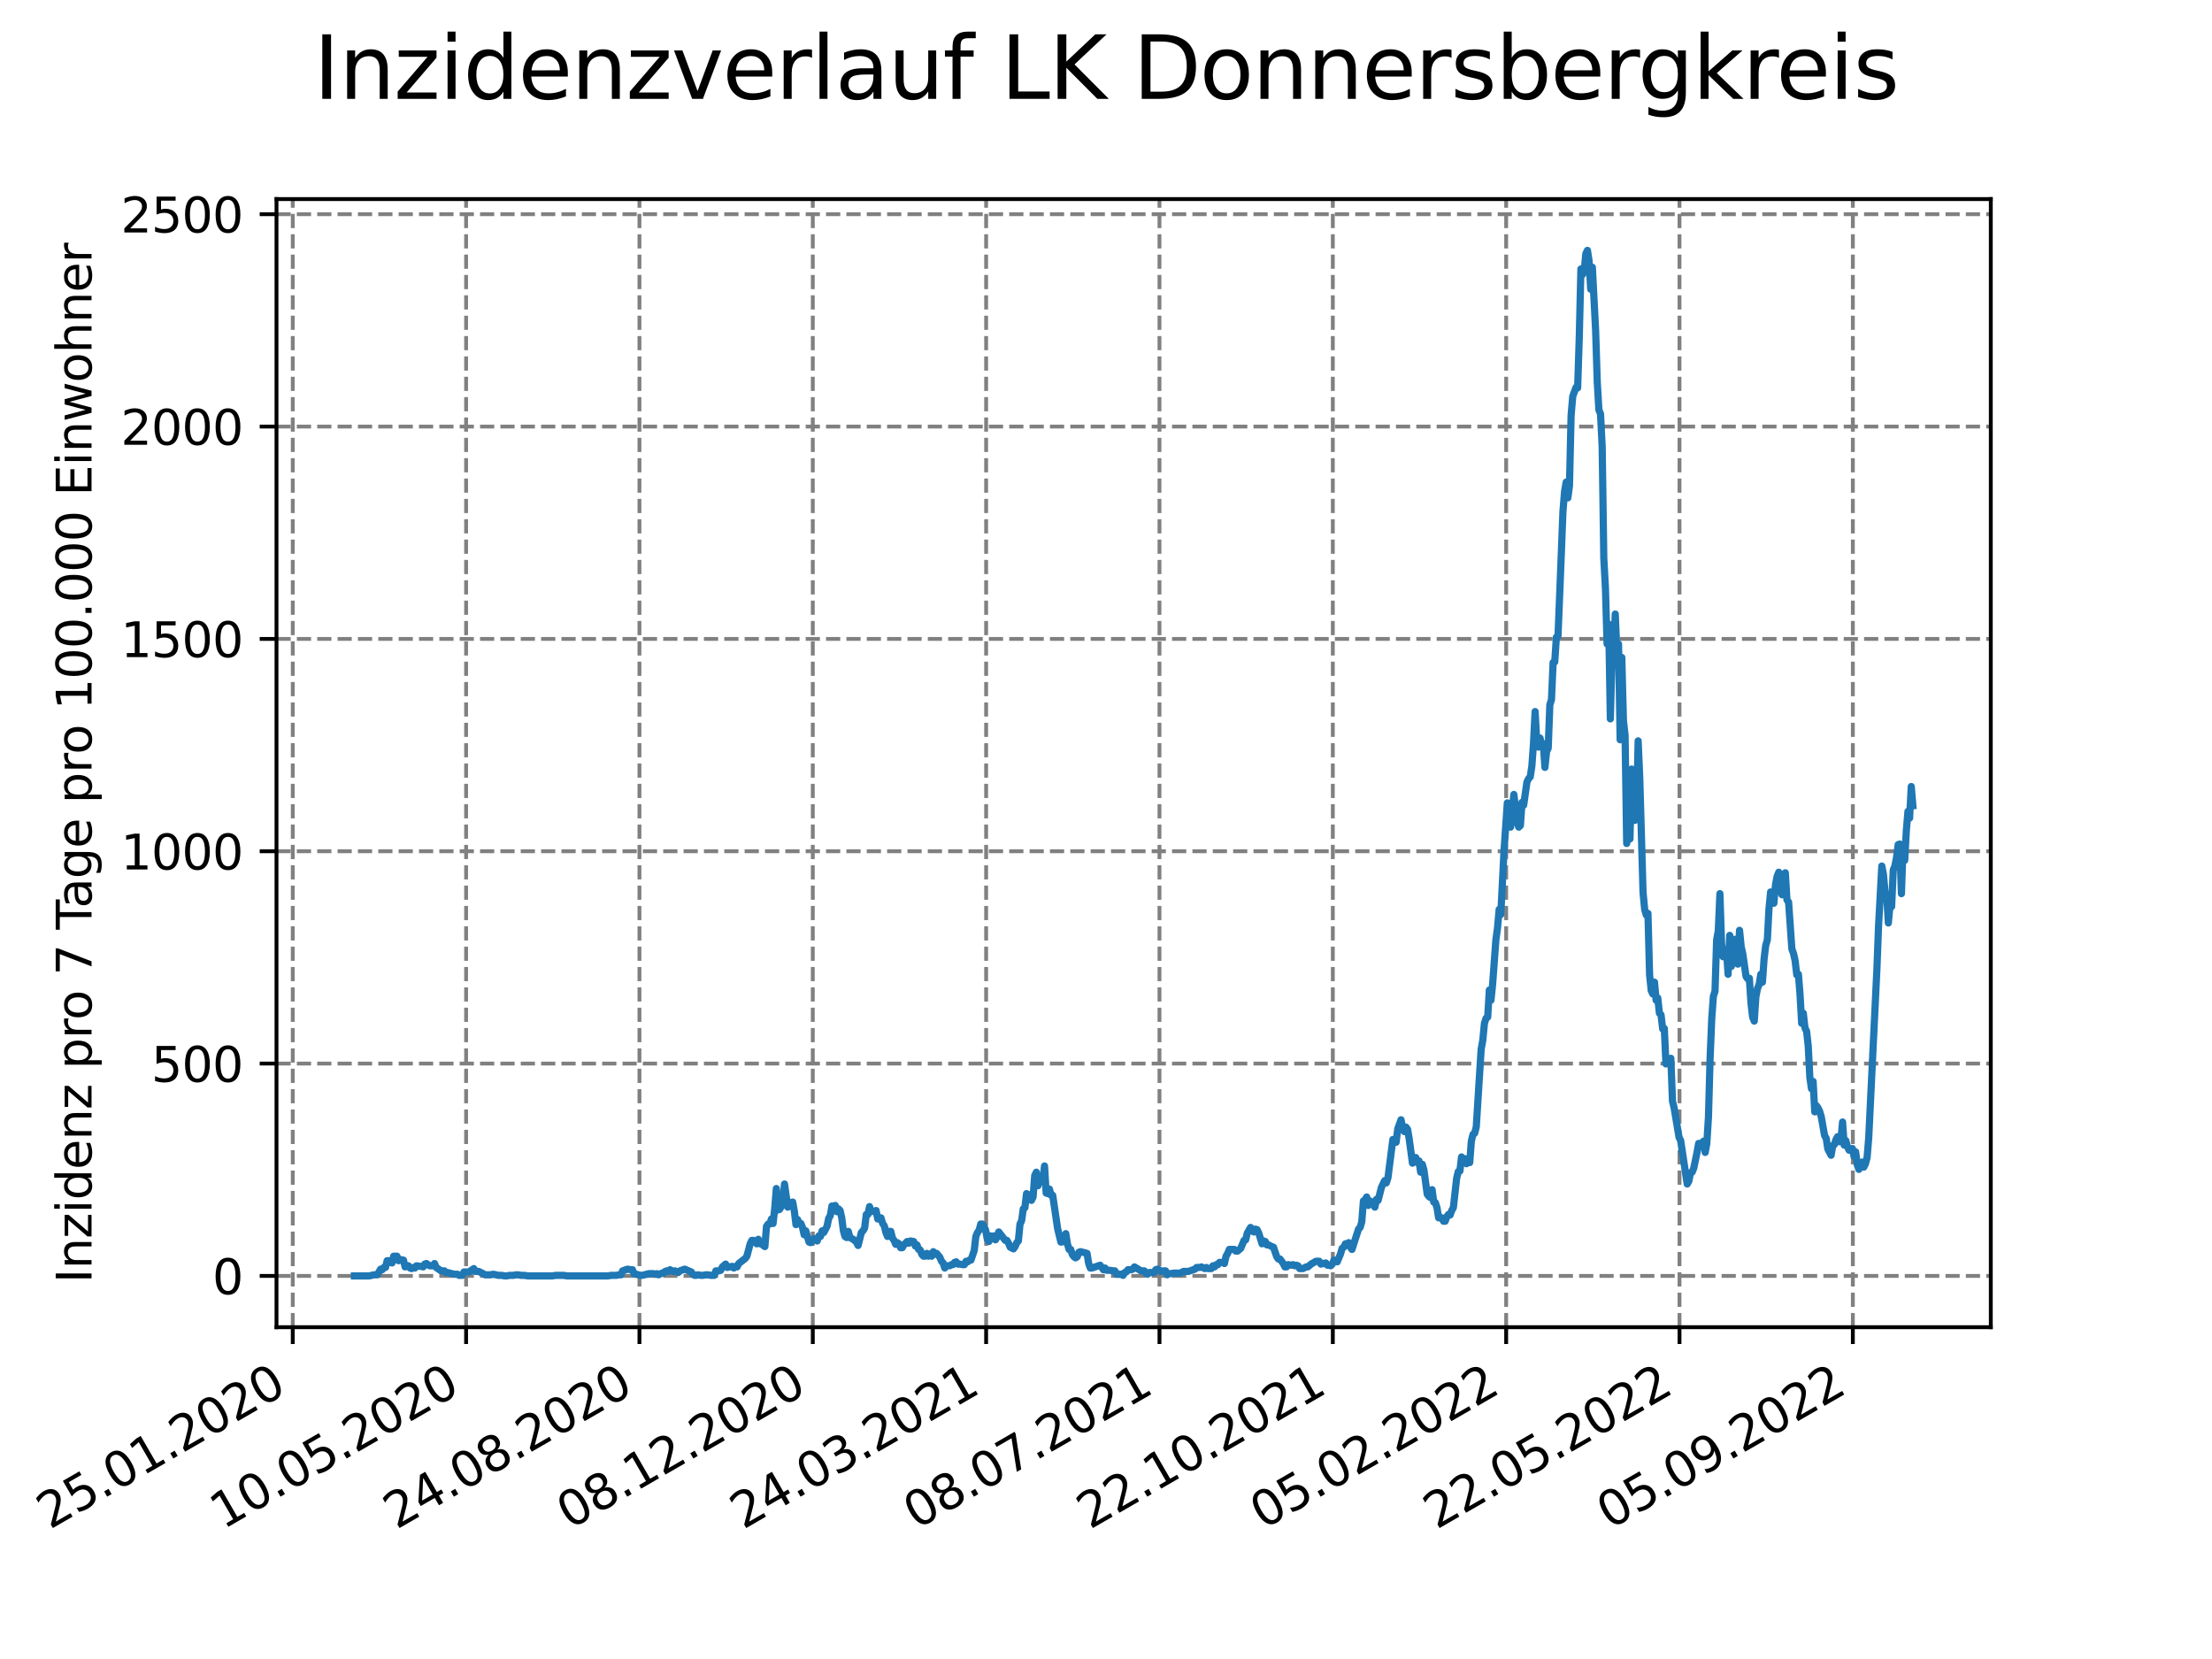 <?xml version="1.0" encoding="utf-8" standalone="no"?>
<!DOCTYPE svg PUBLIC "-//W3C//DTD SVG 1.1//EN"
  "http://www.w3.org/Graphics/SVG/1.1/DTD/svg11.dtd">
<svg xmlns:xlink="http://www.w3.org/1999/xlink" width="460.8pt" height="345.6pt" viewBox="0 0 460.8 345.6" xmlns="http://www.w3.org/2000/svg" version="1.1">
 <defs>
  <style type="text/css">*{stroke-linejoin: round; stroke-linecap: butt}</style>
 </defs>
 <g id="figure_1">
  <g id="patch_1">
   <path d="M 0 345.6 
L 460.8 345.6 
L 460.8 0 
L 0 0 
z
" style="fill: #ffffff"/>
  </g>
  <g id="axes_1">
   <g id="patch_2">
    <path d="M 57.6 276.48 
L 414.72 276.48 
L 414.72 41.472 
L 57.6 41.472 
z
" style="fill: #ffffff"/>
   </g>
   <g id="matplotlib.axis_1">
    <g id="xtick_1">
     <g id="line2d_1">
      <path d="M 60.987 276.48 
L 60.987 41.472 
" clip-path="url(#p1e41fe93c3)" style="fill: none; stroke-dasharray: 2.96,1.28; stroke-dashoffset: 0; stroke: #808080; stroke-width: 0.8"/>
     </g>
     <g id="line2d_2">
      <defs>
       <path id="md600d50b3b" d="M 0 0 
L 0 3.5 
" style="stroke: #000000; stroke-width: 0.8"/>
      </defs>
      <g>
       <use xlink:href="#md600d50b3b" x="60.987" y="276.48" style="stroke: #000000; stroke-width: 0.8"/>
      </g>
     </g>
     <g id="text_1">
      <!-- 25.01.2020 -->
      <g transform="translate(10.362 318.689) rotate(-30) scale(0.1 -0.1)">
       <defs>
        <path id="DejaVuSans-32" d="M 1228 531 
L 3431 531 
L 3431 0 
L 469 0 
L 469 531 
Q 828 903 1448 1529 
Q 2069 2156 2228 2338 
Q 2531 2678 2651 2914 
Q 2772 3150 2772 3378 
Q 2772 3750 2511 3984 
Q 2250 4219 1831 4219 
Q 1534 4219 1204 4116 
Q 875 4013 500 3803 
L 500 4441 
Q 881 4594 1212 4672 
Q 1544 4750 1819 4750 
Q 2544 4750 2975 4387 
Q 3406 4025 3406 3419 
Q 3406 3131 3298 2873 
Q 3191 2616 2906 2266 
Q 2828 2175 2409 1742 
Q 1991 1309 1228 531 
z
" transform="scale(0.016)"/>
        <path id="DejaVuSans-35" d="M 691 4666 
L 3169 4666 
L 3169 4134 
L 1269 4134 
L 1269 2991 
Q 1406 3038 1543 3061 
Q 1681 3084 1819 3084 
Q 2600 3084 3056 2656 
Q 3513 2228 3513 1497 
Q 3513 744 3044 326 
Q 2575 -91 1722 -91 
Q 1428 -91 1123 -41 
Q 819 9 494 109 
L 494 744 
Q 775 591 1075 516 
Q 1375 441 1709 441 
Q 2250 441 2565 725 
Q 2881 1009 2881 1497 
Q 2881 1984 2565 2268 
Q 2250 2553 1709 2553 
Q 1456 2553 1204 2497 
Q 953 2441 691 2322 
L 691 4666 
z
" transform="scale(0.016)"/>
        <path id="DejaVuSans-2e" d="M 684 794 
L 1344 794 
L 1344 0 
L 684 0 
L 684 794 
z
" transform="scale(0.016)"/>
        <path id="DejaVuSans-30" d="M 2034 4250 
Q 1547 4250 1301 3770 
Q 1056 3291 1056 2328 
Q 1056 1369 1301 889 
Q 1547 409 2034 409 
Q 2525 409 2770 889 
Q 3016 1369 3016 2328 
Q 3016 3291 2770 3770 
Q 2525 4250 2034 4250 
z
M 2034 4750 
Q 2819 4750 3233 4129 
Q 3647 3509 3647 2328 
Q 3647 1150 3233 529 
Q 2819 -91 2034 -91 
Q 1250 -91 836 529 
Q 422 1150 422 2328 
Q 422 3509 836 4129 
Q 1250 4750 2034 4750 
z
" transform="scale(0.016)"/>
        <path id="DejaVuSans-31" d="M 794 531 
L 1825 531 
L 1825 4091 
L 703 3866 
L 703 4441 
L 1819 4666 
L 2450 4666 
L 2450 531 
L 3481 531 
L 3481 0 
L 794 0 
L 794 531 
z
" transform="scale(0.016)"/>
       </defs>
       <use xlink:href="#DejaVuSans-32"/>
       <use xlink:href="#DejaVuSans-35" x="63.623"/>
       <use xlink:href="#DejaVuSans-2e" x="127.246"/>
       <use xlink:href="#DejaVuSans-30" x="159.033"/>
       <use xlink:href="#DejaVuSans-31" x="222.656"/>
       <use xlink:href="#DejaVuSans-2e" x="286.279"/>
       <use xlink:href="#DejaVuSans-32" x="318.066"/>
       <use xlink:href="#DejaVuSans-30" x="381.689"/>
       <use xlink:href="#DejaVuSans-32" x="445.312"/>
       <use xlink:href="#DejaVuSans-30" x="508.936"/>
      </g>
     </g>
    </g>
    <g id="xtick_2">
     <g id="line2d_3">
      <path d="M 97.097 276.48 
L 97.097 41.472 
" clip-path="url(#p1e41fe93c3)" style="fill: none; stroke-dasharray: 2.96,1.28; stroke-dashoffset: 0; stroke: #808080; stroke-width: 0.8"/>
     </g>
     <g id="line2d_4">
      <g>
       <use xlink:href="#md600d50b3b" x="97.097" y="276.48" style="stroke: #000000; stroke-width: 0.8"/>
      </g>
     </g>
     <g id="text_2">
      <!-- 10.05.2020 -->
      <g transform="translate(46.472 318.689) rotate(-30) scale(0.1 -0.1)">
       <use xlink:href="#DejaVuSans-31"/>
       <use xlink:href="#DejaVuSans-30" x="63.623"/>
       <use xlink:href="#DejaVuSans-2e" x="127.246"/>
       <use xlink:href="#DejaVuSans-30" x="159.033"/>
       <use xlink:href="#DejaVuSans-35" x="222.656"/>
       <use xlink:href="#DejaVuSans-2e" x="286.279"/>
       <use xlink:href="#DejaVuSans-32" x="318.066"/>
       <use xlink:href="#DejaVuSans-30" x="381.689"/>
       <use xlink:href="#DejaVuSans-32" x="445.312"/>
       <use xlink:href="#DejaVuSans-30" x="508.936"/>
      </g>
     </g>
    </g>
    <g id="xtick_3">
     <g id="line2d_5">
      <path d="M 133.208 276.48 
L 133.208 41.472 
" clip-path="url(#p1e41fe93c3)" style="fill: none; stroke-dasharray: 2.96,1.28; stroke-dashoffset: 0; stroke: #808080; stroke-width: 0.8"/>
     </g>
     <g id="line2d_6">
      <g>
       <use xlink:href="#md600d50b3b" x="133.208" y="276.48" style="stroke: #000000; stroke-width: 0.8"/>
      </g>
     </g>
     <g id="text_3">
      <!-- 24.08.2020 -->
      <g transform="translate(82.583 318.689) rotate(-30) scale(0.1 -0.1)">
       <defs>
        <path id="DejaVuSans-34" d="M 2419 4116 
L 825 1625 
L 2419 1625 
L 2419 4116 
z
M 2253 4666 
L 3047 4666 
L 3047 1625 
L 3713 1625 
L 3713 1100 
L 3047 1100 
L 3047 0 
L 2419 0 
L 2419 1100 
L 313 1100 
L 313 1709 
L 2253 4666 
z
" transform="scale(0.016)"/>
        <path id="DejaVuSans-38" d="M 2034 2216 
Q 1584 2216 1326 1975 
Q 1069 1734 1069 1313 
Q 1069 891 1326 650 
Q 1584 409 2034 409 
Q 2484 409 2743 651 
Q 3003 894 3003 1313 
Q 3003 1734 2745 1975 
Q 2488 2216 2034 2216 
z
M 1403 2484 
Q 997 2584 770 2862 
Q 544 3141 544 3541 
Q 544 4100 942 4425 
Q 1341 4750 2034 4750 
Q 2731 4750 3128 4425 
Q 3525 4100 3525 3541 
Q 3525 3141 3298 2862 
Q 3072 2584 2669 2484 
Q 3125 2378 3379 2068 
Q 3634 1759 3634 1313 
Q 3634 634 3220 271 
Q 2806 -91 2034 -91 
Q 1263 -91 848 271 
Q 434 634 434 1313 
Q 434 1759 690 2068 
Q 947 2378 1403 2484 
z
M 1172 3481 
Q 1172 3119 1398 2916 
Q 1625 2713 2034 2713 
Q 2441 2713 2670 2916 
Q 2900 3119 2900 3481 
Q 2900 3844 2670 4047 
Q 2441 4250 2034 4250 
Q 1625 4250 1398 4047 
Q 1172 3844 1172 3481 
z
" transform="scale(0.016)"/>
       </defs>
       <use xlink:href="#DejaVuSans-32"/>
       <use xlink:href="#DejaVuSans-34" x="63.623"/>
       <use xlink:href="#DejaVuSans-2e" x="127.246"/>
       <use xlink:href="#DejaVuSans-30" x="159.033"/>
       <use xlink:href="#DejaVuSans-38" x="222.656"/>
       <use xlink:href="#DejaVuSans-2e" x="286.279"/>
       <use xlink:href="#DejaVuSans-32" x="318.066"/>
       <use xlink:href="#DejaVuSans-30" x="381.689"/>
       <use xlink:href="#DejaVuSans-32" x="445.312"/>
       <use xlink:href="#DejaVuSans-30" x="508.936"/>
      </g>
     </g>
    </g>
    <g id="xtick_4">
     <g id="line2d_7">
      <path d="M 169.319 276.48 
L 169.319 41.472 
" clip-path="url(#p1e41fe93c3)" style="fill: none; stroke-dasharray: 2.96,1.28; stroke-dashoffset: 0; stroke: #808080; stroke-width: 0.8"/>
     </g>
     <g id="line2d_8">
      <g>
       <use xlink:href="#md600d50b3b" x="169.319" y="276.48" style="stroke: #000000; stroke-width: 0.8"/>
      </g>
     </g>
     <g id="text_4">
      <!-- 08.12.2020 -->
      <g transform="translate(118.693 318.689) rotate(-30) scale(0.1 -0.1)">
       <use xlink:href="#DejaVuSans-30"/>
       <use xlink:href="#DejaVuSans-38" x="63.623"/>
       <use xlink:href="#DejaVuSans-2e" x="127.246"/>
       <use xlink:href="#DejaVuSans-31" x="159.033"/>
       <use xlink:href="#DejaVuSans-32" x="222.656"/>
       <use xlink:href="#DejaVuSans-2e" x="286.279"/>
       <use xlink:href="#DejaVuSans-32" x="318.066"/>
       <use xlink:href="#DejaVuSans-30" x="381.689"/>
       <use xlink:href="#DejaVuSans-32" x="445.312"/>
       <use xlink:href="#DejaVuSans-30" x="508.936"/>
      </g>
     </g>
    </g>
    <g id="xtick_5">
     <g id="line2d_9">
      <path d="M 205.429 276.48 
L 205.429 41.472 
" clip-path="url(#p1e41fe93c3)" style="fill: none; stroke-dasharray: 2.96,1.28; stroke-dashoffset: 0; stroke: #808080; stroke-width: 0.8"/>
     </g>
     <g id="line2d_10">
      <g>
       <use xlink:href="#md600d50b3b" x="205.429" y="276.48" style="stroke: #000000; stroke-width: 0.8"/>
      </g>
     </g>
     <g id="text_5">
      <!-- 24.03.2021 -->
      <g transform="translate(154.804 318.689) rotate(-30) scale(0.1 -0.1)">
       <defs>
        <path id="DejaVuSans-33" d="M 2597 2516 
Q 3050 2419 3304 2112 
Q 3559 1806 3559 1356 
Q 3559 666 3084 287 
Q 2609 -91 1734 -91 
Q 1441 -91 1130 -33 
Q 819 25 488 141 
L 488 750 
Q 750 597 1062 519 
Q 1375 441 1716 441 
Q 2309 441 2620 675 
Q 2931 909 2931 1356 
Q 2931 1769 2642 2001 
Q 2353 2234 1838 2234 
L 1294 2234 
L 1294 2753 
L 1863 2753 
Q 2328 2753 2575 2939 
Q 2822 3125 2822 3475 
Q 2822 3834 2567 4026 
Q 2313 4219 1838 4219 
Q 1578 4219 1281 4162 
Q 984 4106 628 3988 
L 628 4550 
Q 988 4650 1302 4700 
Q 1616 4750 1894 4750 
Q 2613 4750 3031 4423 
Q 3450 4097 3450 3541 
Q 3450 3153 3228 2886 
Q 3006 2619 2597 2516 
z
" transform="scale(0.016)"/>
       </defs>
       <use xlink:href="#DejaVuSans-32"/>
       <use xlink:href="#DejaVuSans-34" x="63.623"/>
       <use xlink:href="#DejaVuSans-2e" x="127.246"/>
       <use xlink:href="#DejaVuSans-30" x="159.033"/>
       <use xlink:href="#DejaVuSans-33" x="222.656"/>
       <use xlink:href="#DejaVuSans-2e" x="286.279"/>
       <use xlink:href="#DejaVuSans-32" x="318.066"/>
       <use xlink:href="#DejaVuSans-30" x="381.689"/>
       <use xlink:href="#DejaVuSans-32" x="445.312"/>
       <use xlink:href="#DejaVuSans-31" x="508.936"/>
      </g>
     </g>
    </g>
    <g id="xtick_6">
     <g id="line2d_11">
      <path d="M 241.54 276.48 
L 241.54 41.472 
" clip-path="url(#p1e41fe93c3)" style="fill: none; stroke-dasharray: 2.96,1.28; stroke-dashoffset: 0; stroke: #808080; stroke-width: 0.8"/>
     </g>
     <g id="line2d_12">
      <g>
       <use xlink:href="#md600d50b3b" x="241.54" y="276.48" style="stroke: #000000; stroke-width: 0.8"/>
      </g>
     </g>
     <g id="text_6">
      <!-- 08.07.2021 -->
      <g transform="translate(190.914 318.689) rotate(-30) scale(0.1 -0.1)">
       <defs>
        <path id="DejaVuSans-37" d="M 525 4666 
L 3525 4666 
L 3525 4397 
L 1831 0 
L 1172 0 
L 2766 4134 
L 525 4134 
L 525 4666 
z
" transform="scale(0.016)"/>
       </defs>
       <use xlink:href="#DejaVuSans-30"/>
       <use xlink:href="#DejaVuSans-38" x="63.623"/>
       <use xlink:href="#DejaVuSans-2e" x="127.246"/>
       <use xlink:href="#DejaVuSans-30" x="159.033"/>
       <use xlink:href="#DejaVuSans-37" x="222.656"/>
       <use xlink:href="#DejaVuSans-2e" x="286.279"/>
       <use xlink:href="#DejaVuSans-32" x="318.066"/>
       <use xlink:href="#DejaVuSans-30" x="381.689"/>
       <use xlink:href="#DejaVuSans-32" x="445.312"/>
       <use xlink:href="#DejaVuSans-31" x="508.936"/>
      </g>
     </g>
    </g>
    <g id="xtick_7">
     <g id="line2d_13">
      <path d="M 277.65 276.48 
L 277.65 41.472 
" clip-path="url(#p1e41fe93c3)" style="fill: none; stroke-dasharray: 2.96,1.28; stroke-dashoffset: 0; stroke: #808080; stroke-width: 0.8"/>
     </g>
     <g id="line2d_14">
      <g>
       <use xlink:href="#md600d50b3b" x="277.65" y="276.48" style="stroke: #000000; stroke-width: 0.8"/>
      </g>
     </g>
     <g id="text_7">
      <!-- 22.10.2021 -->
      <g transform="translate(227.025 318.689) rotate(-30) scale(0.1 -0.1)">
       <use xlink:href="#DejaVuSans-32"/>
       <use xlink:href="#DejaVuSans-32" x="63.623"/>
       <use xlink:href="#DejaVuSans-2e" x="127.246"/>
       <use xlink:href="#DejaVuSans-31" x="159.033"/>
       <use xlink:href="#DejaVuSans-30" x="222.656"/>
       <use xlink:href="#DejaVuSans-2e" x="286.279"/>
       <use xlink:href="#DejaVuSans-32" x="318.066"/>
       <use xlink:href="#DejaVuSans-30" x="381.689"/>
       <use xlink:href="#DejaVuSans-32" x="445.312"/>
       <use xlink:href="#DejaVuSans-31" x="508.936"/>
      </g>
     </g>
    </g>
    <g id="xtick_8">
     <g id="line2d_15">
      <path d="M 313.761 276.48 
L 313.761 41.472 
" clip-path="url(#p1e41fe93c3)" style="fill: none; stroke-dasharray: 2.96,1.28; stroke-dashoffset: 0; stroke: #808080; stroke-width: 0.8"/>
     </g>
     <g id="line2d_16">
      <g>
       <use xlink:href="#md600d50b3b" x="313.761" y="276.48" style="stroke: #000000; stroke-width: 0.8"/>
      </g>
     </g>
     <g id="text_8">
      <!-- 05.02.2022 -->
      <g transform="translate(263.136 318.689) rotate(-30) scale(0.1 -0.1)">
       <use xlink:href="#DejaVuSans-30"/>
       <use xlink:href="#DejaVuSans-35" x="63.623"/>
       <use xlink:href="#DejaVuSans-2e" x="127.246"/>
       <use xlink:href="#DejaVuSans-30" x="159.033"/>
       <use xlink:href="#DejaVuSans-32" x="222.656"/>
       <use xlink:href="#DejaVuSans-2e" x="286.279"/>
       <use xlink:href="#DejaVuSans-32" x="318.066"/>
       <use xlink:href="#DejaVuSans-30" x="381.689"/>
       <use xlink:href="#DejaVuSans-32" x="445.312"/>
       <use xlink:href="#DejaVuSans-32" x="508.936"/>
      </g>
     </g>
    </g>
    <g id="xtick_9">
     <g id="line2d_17">
      <path d="M 349.871 276.48 
L 349.871 41.472 
" clip-path="url(#p1e41fe93c3)" style="fill: none; stroke-dasharray: 2.96,1.28; stroke-dashoffset: 0; stroke: #808080; stroke-width: 0.8"/>
     </g>
     <g id="line2d_18">
      <g>
       <use xlink:href="#md600d50b3b" x="349.871" y="276.48" style="stroke: #000000; stroke-width: 0.8"/>
      </g>
     </g>
     <g id="text_9">
      <!-- 22.05.2022 -->
      <g transform="translate(299.246 318.689) rotate(-30) scale(0.1 -0.1)">
       <use xlink:href="#DejaVuSans-32"/>
       <use xlink:href="#DejaVuSans-32" x="63.623"/>
       <use xlink:href="#DejaVuSans-2e" x="127.246"/>
       <use xlink:href="#DejaVuSans-30" x="159.033"/>
       <use xlink:href="#DejaVuSans-35" x="222.656"/>
       <use xlink:href="#DejaVuSans-2e" x="286.279"/>
       <use xlink:href="#DejaVuSans-32" x="318.066"/>
       <use xlink:href="#DejaVuSans-30" x="381.689"/>
       <use xlink:href="#DejaVuSans-32" x="445.312"/>
       <use xlink:href="#DejaVuSans-32" x="508.936"/>
      </g>
     </g>
    </g>
    <g id="xtick_10">
     <g id="line2d_19">
      <path d="M 385.982 276.48 
L 385.982 41.472 
" clip-path="url(#p1e41fe93c3)" style="fill: none; stroke-dasharray: 2.96,1.28; stroke-dashoffset: 0; stroke: #808080; stroke-width: 0.8"/>
     </g>
     <g id="line2d_20">
      <g>
       <use xlink:href="#md600d50b3b" x="385.982" y="276.48" style="stroke: #000000; stroke-width: 0.8"/>
      </g>
     </g>
     <g id="text_10">
      <!-- 05.09.2022 -->
      <g transform="translate(335.357 318.689) rotate(-30) scale(0.1 -0.1)">
       <defs>
        <path id="DejaVuSans-39" d="M 703 97 
L 703 672 
Q 941 559 1184 500 
Q 1428 441 1663 441 
Q 2288 441 2617 861 
Q 2947 1281 2994 2138 
Q 2813 1869 2534 1725 
Q 2256 1581 1919 1581 
Q 1219 1581 811 2004 
Q 403 2428 403 3163 
Q 403 3881 828 4315 
Q 1253 4750 1959 4750 
Q 2769 4750 3195 4129 
Q 3622 3509 3622 2328 
Q 3622 1225 3098 567 
Q 2575 -91 1691 -91 
Q 1453 -91 1209 -44 
Q 966 3 703 97 
z
M 1959 2075 
Q 2384 2075 2632 2365 
Q 2881 2656 2881 3163 
Q 2881 3666 2632 3958 
Q 2384 4250 1959 4250 
Q 1534 4250 1286 3958 
Q 1038 3666 1038 3163 
Q 1038 2656 1286 2365 
Q 1534 2075 1959 2075 
z
" transform="scale(0.016)"/>
       </defs>
       <use xlink:href="#DejaVuSans-30"/>
       <use xlink:href="#DejaVuSans-35" x="63.623"/>
       <use xlink:href="#DejaVuSans-2e" x="127.246"/>
       <use xlink:href="#DejaVuSans-30" x="159.033"/>
       <use xlink:href="#DejaVuSans-39" x="222.656"/>
       <use xlink:href="#DejaVuSans-2e" x="286.279"/>
       <use xlink:href="#DejaVuSans-32" x="318.066"/>
       <use xlink:href="#DejaVuSans-30" x="381.689"/>
       <use xlink:href="#DejaVuSans-32" x="445.312"/>
       <use xlink:href="#DejaVuSans-32" x="508.936"/>
      </g>
     </g>
    </g>
   </g>
   <g id="matplotlib.axis_2">
    <g id="ytick_1">
     <g id="line2d_21">
      <path d="M 57.6 265.798 
L 414.72 265.798 
" clip-path="url(#p1e41fe93c3)" style="fill: none; stroke-dasharray: 2.96,1.28; stroke-dashoffset: 0; stroke: #808080; stroke-width: 0.8"/>
     </g>
     <g id="line2d_22">
      <defs>
       <path id="m89a2b49418" d="M 0 0 
L -3.5 0 
" style="stroke: #000000; stroke-width: 0.8"/>
      </defs>
      <g>
       <use xlink:href="#m89a2b49418" x="57.6" y="265.798" style="stroke: #000000; stroke-width: 0.8"/>
      </g>
     </g>
     <g id="text_11">
      <!-- 0 -->
      <g transform="translate(44.237 269.597) scale(0.1 -0.1)">
       <use xlink:href="#DejaVuSans-30"/>
      </g>
     </g>
    </g>
    <g id="ytick_2">
     <g id="line2d_23">
      <path d="M 57.6 221.563 
L 414.72 221.563 
" clip-path="url(#p1e41fe93c3)" style="fill: none; stroke-dasharray: 2.96,1.28; stroke-dashoffset: 0; stroke: #808080; stroke-width: 0.8"/>
     </g>
     <g id="line2d_24">
      <g>
       <use xlink:href="#m89a2b49418" x="57.6" y="221.563" style="stroke: #000000; stroke-width: 0.8"/>
      </g>
     </g>
     <g id="text_12">
      <!-- 500 -->
      <g transform="translate(31.512 225.362) scale(0.1 -0.1)">
       <use xlink:href="#DejaVuSans-35"/>
       <use xlink:href="#DejaVuSans-30" x="63.623"/>
       <use xlink:href="#DejaVuSans-30" x="127.246"/>
      </g>
     </g>
    </g>
    <g id="ytick_3">
     <g id="line2d_25">
      <path d="M 57.6 177.328 
L 414.72 177.328 
" clip-path="url(#p1e41fe93c3)" style="fill: none; stroke-dasharray: 2.96,1.28; stroke-dashoffset: 0; stroke: #808080; stroke-width: 0.8"/>
     </g>
     <g id="line2d_26">
      <g>
       <use xlink:href="#m89a2b49418" x="57.6" y="177.328" style="stroke: #000000; stroke-width: 0.8"/>
      </g>
     </g>
     <g id="text_13">
      <!-- 1000 -->
      <g transform="translate(25.15 181.127) scale(0.1 -0.1)">
       <use xlink:href="#DejaVuSans-31"/>
       <use xlink:href="#DejaVuSans-30" x="63.623"/>
       <use xlink:href="#DejaVuSans-30" x="127.246"/>
       <use xlink:href="#DejaVuSans-30" x="190.869"/>
      </g>
     </g>
    </g>
    <g id="ytick_4">
     <g id="line2d_27">
      <path d="M 57.6 133.093 
L 414.72 133.093 
" clip-path="url(#p1e41fe93c3)" style="fill: none; stroke-dasharray: 2.96,1.28; stroke-dashoffset: 0; stroke: #808080; stroke-width: 0.8"/>
     </g>
     <g id="line2d_28">
      <g>
       <use xlink:href="#m89a2b49418" x="57.6" y="133.093" style="stroke: #000000; stroke-width: 0.8"/>
      </g>
     </g>
     <g id="text_14">
      <!-- 1500 -->
      <g transform="translate(25.15 136.892) scale(0.1 -0.1)">
       <use xlink:href="#DejaVuSans-31"/>
       <use xlink:href="#DejaVuSans-35" x="63.623"/>
       <use xlink:href="#DejaVuSans-30" x="127.246"/>
       <use xlink:href="#DejaVuSans-30" x="190.869"/>
      </g>
     </g>
    </g>
    <g id="ytick_5">
     <g id="line2d_29">
      <path d="M 57.6 88.858 
L 414.72 88.858 
" clip-path="url(#p1e41fe93c3)" style="fill: none; stroke-dasharray: 2.96,1.28; stroke-dashoffset: 0; stroke: #808080; stroke-width: 0.8"/>
     </g>
     <g id="line2d_30">
      <g>
       <use xlink:href="#m89a2b49418" x="57.6" y="88.858" style="stroke: #000000; stroke-width: 0.8"/>
      </g>
     </g>
     <g id="text_15">
      <!-- 2000 -->
      <g transform="translate(25.15 92.657) scale(0.1 -0.1)">
       <use xlink:href="#DejaVuSans-32"/>
       <use xlink:href="#DejaVuSans-30" x="63.623"/>
       <use xlink:href="#DejaVuSans-30" x="127.246"/>
       <use xlink:href="#DejaVuSans-30" x="190.869"/>
      </g>
     </g>
    </g>
    <g id="ytick_6">
     <g id="line2d_31">
      <path d="M 57.6 44.623 
L 414.72 44.623 
" clip-path="url(#p1e41fe93c3)" style="fill: none; stroke-dasharray: 2.96,1.28; stroke-dashoffset: 0; stroke: #808080; stroke-width: 0.8"/>
     </g>
     <g id="line2d_32">
      <g>
       <use xlink:href="#m89a2b49418" x="57.6" y="44.623" style="stroke: #000000; stroke-width: 0.8"/>
      </g>
     </g>
     <g id="text_16">
      <!-- 2500 -->
      <g transform="translate(25.15 48.422) scale(0.1 -0.1)">
       <use xlink:href="#DejaVuSans-32"/>
       <use xlink:href="#DejaVuSans-35" x="63.623"/>
       <use xlink:href="#DejaVuSans-30" x="127.246"/>
       <use xlink:href="#DejaVuSans-30" x="190.869"/>
      </g>
     </g>
    </g>
    <g id="text_17">
     <!-- Inzidenz pro 7 Tage pro 100.000 Einwohner -->
     <g transform="translate(19.07 267.301) rotate(-90) scale(0.1 -0.1)">
      <defs>
       <path id="DejaVuSans-49" d="M 628 4666 
L 1259 4666 
L 1259 0 
L 628 0 
L 628 4666 
z
" transform="scale(0.016)"/>
       <path id="DejaVuSans-6e" d="M 3513 2113 
L 3513 0 
L 2938 0 
L 2938 2094 
Q 2938 2591 2744 2837 
Q 2550 3084 2163 3084 
Q 1697 3084 1428 2787 
Q 1159 2491 1159 1978 
L 1159 0 
L 581 0 
L 581 3500 
L 1159 3500 
L 1159 2956 
Q 1366 3272 1645 3428 
Q 1925 3584 2291 3584 
Q 2894 3584 3203 3211 
Q 3513 2838 3513 2113 
z
" transform="scale(0.016)"/>
       <path id="DejaVuSans-7a" d="M 353 3500 
L 3084 3500 
L 3084 2975 
L 922 459 
L 3084 459 
L 3084 0 
L 275 0 
L 275 525 
L 2438 3041 
L 353 3041 
L 353 3500 
z
" transform="scale(0.016)"/>
       <path id="DejaVuSans-69" d="M 603 3500 
L 1178 3500 
L 1178 0 
L 603 0 
L 603 3500 
z
M 603 4863 
L 1178 4863 
L 1178 4134 
L 603 4134 
L 603 4863 
z
" transform="scale(0.016)"/>
       <path id="DejaVuSans-64" d="M 2906 2969 
L 2906 4863 
L 3481 4863 
L 3481 0 
L 2906 0 
L 2906 525 
Q 2725 213 2448 61 
Q 2172 -91 1784 -91 
Q 1150 -91 751 415 
Q 353 922 353 1747 
Q 353 2572 751 3078 
Q 1150 3584 1784 3584 
Q 2172 3584 2448 3432 
Q 2725 3281 2906 2969 
z
M 947 1747 
Q 947 1113 1208 752 
Q 1469 391 1925 391 
Q 2381 391 2643 752 
Q 2906 1113 2906 1747 
Q 2906 2381 2643 2742 
Q 2381 3103 1925 3103 
Q 1469 3103 1208 2742 
Q 947 2381 947 1747 
z
" transform="scale(0.016)"/>
       <path id="DejaVuSans-65" d="M 3597 1894 
L 3597 1613 
L 953 1613 
Q 991 1019 1311 708 
Q 1631 397 2203 397 
Q 2534 397 2845 478 
Q 3156 559 3463 722 
L 3463 178 
Q 3153 47 2828 -22 
Q 2503 -91 2169 -91 
Q 1331 -91 842 396 
Q 353 884 353 1716 
Q 353 2575 817 3079 
Q 1281 3584 2069 3584 
Q 2775 3584 3186 3129 
Q 3597 2675 3597 1894 
z
M 3022 2063 
Q 3016 2534 2758 2815 
Q 2500 3097 2075 3097 
Q 1594 3097 1305 2825 
Q 1016 2553 972 2059 
L 3022 2063 
z
" transform="scale(0.016)"/>
       <path id="DejaVuSans-20" transform="scale(0.016)"/>
       <path id="DejaVuSans-70" d="M 1159 525 
L 1159 -1331 
L 581 -1331 
L 581 3500 
L 1159 3500 
L 1159 2969 
Q 1341 3281 1617 3432 
Q 1894 3584 2278 3584 
Q 2916 3584 3314 3078 
Q 3713 2572 3713 1747 
Q 3713 922 3314 415 
Q 2916 -91 2278 -91 
Q 1894 -91 1617 61 
Q 1341 213 1159 525 
z
M 3116 1747 
Q 3116 2381 2855 2742 
Q 2594 3103 2138 3103 
Q 1681 3103 1420 2742 
Q 1159 2381 1159 1747 
Q 1159 1113 1420 752 
Q 1681 391 2138 391 
Q 2594 391 2855 752 
Q 3116 1113 3116 1747 
z
" transform="scale(0.016)"/>
       <path id="DejaVuSans-72" d="M 2631 2963 
Q 2534 3019 2420 3045 
Q 2306 3072 2169 3072 
Q 1681 3072 1420 2755 
Q 1159 2438 1159 1844 
L 1159 0 
L 581 0 
L 581 3500 
L 1159 3500 
L 1159 2956 
Q 1341 3275 1631 3429 
Q 1922 3584 2338 3584 
Q 2397 3584 2469 3576 
Q 2541 3569 2628 3553 
L 2631 2963 
z
" transform="scale(0.016)"/>
       <path id="DejaVuSans-6f" d="M 1959 3097 
Q 1497 3097 1228 2736 
Q 959 2375 959 1747 
Q 959 1119 1226 758 
Q 1494 397 1959 397 
Q 2419 397 2687 759 
Q 2956 1122 2956 1747 
Q 2956 2369 2687 2733 
Q 2419 3097 1959 3097 
z
M 1959 3584 
Q 2709 3584 3137 3096 
Q 3566 2609 3566 1747 
Q 3566 888 3137 398 
Q 2709 -91 1959 -91 
Q 1206 -91 779 398 
Q 353 888 353 1747 
Q 353 2609 779 3096 
Q 1206 3584 1959 3584 
z
" transform="scale(0.016)"/>
       <path id="DejaVuSans-54" d="M -19 4666 
L 3928 4666 
L 3928 4134 
L 2272 4134 
L 2272 0 
L 1638 0 
L 1638 4134 
L -19 4134 
L -19 4666 
z
" transform="scale(0.016)"/>
       <path id="DejaVuSans-61" d="M 2194 1759 
Q 1497 1759 1228 1600 
Q 959 1441 959 1056 
Q 959 750 1161 570 
Q 1363 391 1709 391 
Q 2188 391 2477 730 
Q 2766 1069 2766 1631 
L 2766 1759 
L 2194 1759 
z
M 3341 1997 
L 3341 0 
L 2766 0 
L 2766 531 
Q 2569 213 2275 61 
Q 1981 -91 1556 -91 
Q 1019 -91 701 211 
Q 384 513 384 1019 
Q 384 1609 779 1909 
Q 1175 2209 1959 2209 
L 2766 2209 
L 2766 2266 
Q 2766 2663 2505 2880 
Q 2244 3097 1772 3097 
Q 1472 3097 1187 3025 
Q 903 2953 641 2809 
L 641 3341 
Q 956 3463 1253 3523 
Q 1550 3584 1831 3584 
Q 2591 3584 2966 3190 
Q 3341 2797 3341 1997 
z
" transform="scale(0.016)"/>
       <path id="DejaVuSans-67" d="M 2906 1791 
Q 2906 2416 2648 2759 
Q 2391 3103 1925 3103 
Q 1463 3103 1205 2759 
Q 947 2416 947 1791 
Q 947 1169 1205 825 
Q 1463 481 1925 481 
Q 2391 481 2648 825 
Q 2906 1169 2906 1791 
z
M 3481 434 
Q 3481 -459 3084 -895 
Q 2688 -1331 1869 -1331 
Q 1566 -1331 1297 -1286 
Q 1028 -1241 775 -1147 
L 775 -588 
Q 1028 -725 1275 -790 
Q 1522 -856 1778 -856 
Q 2344 -856 2625 -561 
Q 2906 -266 2906 331 
L 2906 616 
Q 2728 306 2450 153 
Q 2172 0 1784 0 
Q 1141 0 747 490 
Q 353 981 353 1791 
Q 353 2603 747 3093 
Q 1141 3584 1784 3584 
Q 2172 3584 2450 3431 
Q 2728 3278 2906 2969 
L 2906 3500 
L 3481 3500 
L 3481 434 
z
" transform="scale(0.016)"/>
       <path id="DejaVuSans-45" d="M 628 4666 
L 3578 4666 
L 3578 4134 
L 1259 4134 
L 1259 2753 
L 3481 2753 
L 3481 2222 
L 1259 2222 
L 1259 531 
L 3634 531 
L 3634 0 
L 628 0 
L 628 4666 
z
" transform="scale(0.016)"/>
       <path id="DejaVuSans-77" d="M 269 3500 
L 844 3500 
L 1563 769 
L 2278 3500 
L 2956 3500 
L 3675 769 
L 4391 3500 
L 4966 3500 
L 4050 0 
L 3372 0 
L 2619 2869 
L 1863 0 
L 1184 0 
L 269 3500 
z
" transform="scale(0.016)"/>
       <path id="DejaVuSans-68" d="M 3513 2113 
L 3513 0 
L 2938 0 
L 2938 2094 
Q 2938 2591 2744 2837 
Q 2550 3084 2163 3084 
Q 1697 3084 1428 2787 
Q 1159 2491 1159 1978 
L 1159 0 
L 581 0 
L 581 4863 
L 1159 4863 
L 1159 2956 
Q 1366 3272 1645 3428 
Q 1925 3584 2291 3584 
Q 2894 3584 3203 3211 
Q 3513 2838 3513 2113 
z
" transform="scale(0.016)"/>
      </defs>
      <use xlink:href="#DejaVuSans-49"/>
      <use xlink:href="#DejaVuSans-6e" x="29.492"/>
      <use xlink:href="#DejaVuSans-7a" x="92.871"/>
      <use xlink:href="#DejaVuSans-69" x="145.361"/>
      <use xlink:href="#DejaVuSans-64" x="173.145"/>
      <use xlink:href="#DejaVuSans-65" x="236.621"/>
      <use xlink:href="#DejaVuSans-6e" x="298.145"/>
      <use xlink:href="#DejaVuSans-7a" x="361.523"/>
      <use xlink:href="#DejaVuSans-20" x="414.014"/>
      <use xlink:href="#DejaVuSans-70" x="445.801"/>
      <use xlink:href="#DejaVuSans-72" x="509.277"/>
      <use xlink:href="#DejaVuSans-6f" x="548.141"/>
      <use xlink:href="#DejaVuSans-20" x="609.322"/>
      <use xlink:href="#DejaVuSans-37" x="641.109"/>
      <use xlink:href="#DejaVuSans-20" x="704.732"/>
      <use xlink:href="#DejaVuSans-54" x="736.52"/>
      <use xlink:href="#DejaVuSans-61" x="781.104"/>
      <use xlink:href="#DejaVuSans-67" x="842.383"/>
      <use xlink:href="#DejaVuSans-65" x="905.859"/>
      <use xlink:href="#DejaVuSans-20" x="967.383"/>
      <use xlink:href="#DejaVuSans-70" x="999.17"/>
      <use xlink:href="#DejaVuSans-72" x="1062.646"/>
      <use xlink:href="#DejaVuSans-6f" x="1101.51"/>
      <use xlink:href="#DejaVuSans-20" x="1162.691"/>
      <use xlink:href="#DejaVuSans-31" x="1194.479"/>
      <use xlink:href="#DejaVuSans-30" x="1258.102"/>
      <use xlink:href="#DejaVuSans-30" x="1321.725"/>
      <use xlink:href="#DejaVuSans-2e" x="1385.348"/>
      <use xlink:href="#DejaVuSans-30" x="1417.135"/>
      <use xlink:href="#DejaVuSans-30" x="1480.758"/>
      <use xlink:href="#DejaVuSans-30" x="1544.381"/>
      <use xlink:href="#DejaVuSans-20" x="1608.004"/>
      <use xlink:href="#DejaVuSans-45" x="1639.791"/>
      <use xlink:href="#DejaVuSans-69" x="1702.975"/>
      <use xlink:href="#DejaVuSans-6e" x="1730.758"/>
      <use xlink:href="#DejaVuSans-77" x="1794.137"/>
      <use xlink:href="#DejaVuSans-6f" x="1875.924"/>
      <use xlink:href="#DejaVuSans-68" x="1937.105"/>
      <use xlink:href="#DejaVuSans-6e" x="2000.484"/>
      <use xlink:href="#DejaVuSans-65" x="2063.863"/>
      <use xlink:href="#DejaVuSans-72" x="2125.387"/>
     </g>
    </g>
   </g>
   <g id="line2d_33">
    <path d="M 73.833 265.798 
L 76.899 265.798 
L 77.921 265.563 
L 78.602 265.563 
L 79.283 264.388 
L 79.624 264.506 
L 79.965 264.036 
L 80.305 264.036 
L 80.646 262.627 
L 80.987 262.627 
L 81.327 262.979 
L 81.668 263.096 
L 82.009 261.687 
L 82.69 261.687 
L 83.031 262.627 
L 83.371 262.392 
L 84.053 262.509 
L 84.393 263.919 
L 84.734 263.684 
L 85.075 263.684 
L 85.415 264.154 
L 85.756 264.271 
L 86.097 264.036 
L 86.437 264.154 
L 86.778 263.684 
L 87.459 263.801 
L 87.8 263.801 
L 88.141 263.919 
L 88.481 263.331 
L 88.822 263.214 
L 89.503 263.684 
L 90.185 263.684 
L 90.525 263.214 
L 90.866 264.036 
L 91.888 264.741 
L 92.569 264.741 
L 92.91 265.093 
L 93.251 265.093 
L 94.613 265.445 
L 95.295 265.445 
L 95.635 265.68 
L 96.317 265.68 
L 96.657 264.976 
L 97.679 264.976 
L 98.701 264.271 
L 99.042 264.858 
L 99.723 264.858 
L 100.405 265.211 
L 101.086 265.563 
L 102.108 265.563 
L 102.789 265.445 
L 103.811 265.68 
L 104.493 265.68 
L 105.174 265.798 
L 105.515 265.798 
L 106.196 265.68 
L 106.877 265.68 
L 107.559 265.563 
L 107.899 265.563 
L 108.581 265.68 
L 109.262 265.68 
L 109.943 265.798 
L 115.053 265.798 
L 115.735 265.68 
L 117.438 265.68 
L 118.119 265.798 
L 126.636 265.798 
L 127.317 265.68 
L 128.339 265.68 
L 129.021 265.563 
L 129.361 265.563 
L 129.702 264.741 
L 130.724 264.388 
L 131.405 264.506 
L 131.746 264.506 
L 132.087 265.328 
L 133.449 265.68 
L 133.79 265.68 
L 135.153 265.328 
L 136.175 265.328 
L 136.515 265.445 
L 136.856 265.328 
L 137.197 265.563 
L 137.878 265.211 
L 138.219 265.211 
L 138.559 264.858 
L 138.9 264.741 
L 139.241 264.858 
L 139.581 264.506 
L 140.263 264.858 
L 140.603 264.741 
L 141.285 265.093 
L 141.625 264.741 
L 142.647 264.388 
L 144.01 264.976 
L 144.351 265.445 
L 144.691 265.68 
L 145.032 265.68 
L 145.373 265.563 
L 146.054 265.68 
L 146.395 265.68 
L 147.076 265.563 
L 147.417 265.563 
L 148.098 265.68 
L 148.779 265.68 
L 149.12 264.741 
L 149.801 264.741 
L 150.142 264.623 
L 150.483 263.919 
L 151.164 263.331 
L 151.505 264.036 
L 152.527 263.801 
L 152.867 264.154 
L 153.208 263.801 
L 153.549 263.919 
L 153.889 263.214 
L 155.252 262.157 
L 155.593 261.687 
L 156.274 259.103 
L 156.615 258.398 
L 156.955 258.398 
L 157.296 258.516 
L 157.637 259.103 
L 157.977 258.163 
L 158.318 259.103 
L 158.659 258.751 
L 158.999 259.455 
L 159.34 259.69 
L 159.681 255.462 
L 160.021 254.992 
L 160.362 254.992 
L 160.703 253.935 
L 161.043 254.875 
L 161.384 251.821 
L 161.725 247.593 
L 162.065 252.056 
L 162.406 251.939 
L 162.747 251.351 
L 163.087 250.294 
L 163.428 246.653 
L 164.109 251.469 
L 164.45 251.234 
L 164.791 250.529 
L 165.131 250.412 
L 165.472 252.291 
L 165.813 255.11 
L 166.153 254.053 
L 166.494 254.875 
L 166.835 254.875 
L 167.175 255.697 
L 167.516 257.224 
L 167.856 256.402 
L 168.538 258.751 
L 168.878 258.868 
L 169.56 258.046 
L 169.9 258.046 
L 170.241 258.516 
L 170.582 257.459 
L 170.922 257.576 
L 171.263 256.402 
L 171.604 256.754 
L 172.285 255.462 
L 172.626 253.818 
L 172.966 253.231 
L 173.307 251.234 
L 173.648 251.704 
L 173.988 251.116 
L 174.329 252.408 
L 174.67 251.821 
L 175.01 252.173 
L 175.351 253.7 
L 175.692 256.402 
L 176.032 257.576 
L 176.373 257.811 
L 176.714 256.519 
L 177.054 257.811 
L 177.736 258.163 
L 178.417 258.751 
L 178.758 259.455 
L 179.439 256.754 
L 179.78 256.402 
L 180.12 255.814 
L 180.461 252.996 
L 180.802 252.996 
L 181.142 251.351 
L 181.483 252.408 
L 181.824 252.291 
L 182.164 252.408 
L 182.505 252.173 
L 182.846 253.935 
L 183.186 253.935 
L 183.527 253.7 
L 183.868 254.875 
L 184.208 255.345 
L 184.549 256.754 
L 184.89 257.576 
L 185.23 256.519 
L 185.571 256.519 
L 185.912 257.929 
L 186.252 258.398 
L 186.593 259.221 
L 186.934 258.868 
L 187.274 259.103 
L 187.615 259.925 
L 187.956 259.925 
L 188.296 259.338 
L 188.978 258.633 
L 189.318 258.986 
L 189.659 258.516 
L 190.34 258.633 
L 190.681 259.573 
L 191.022 259.338 
L 191.362 260.278 
L 191.703 260.395 
L 192.044 261.335 
L 192.384 261.687 
L 192.725 261.687 
L 193.066 261.1 
L 193.406 261.687 
L 193.747 261.217 
L 194.088 261.687 
L 194.428 260.747 
L 194.769 261.1 
L 195.11 261.1 
L 195.791 261.922 
L 196.132 262.744 
L 196.472 263.096 
L 196.813 264.154 
L 197.154 263.684 
L 197.835 263.684 
L 198.176 263.449 
L 198.516 263.449 
L 198.857 262.979 
L 199.198 262.862 
L 199.538 263.331 
L 199.879 263.331 
L 200.56 263.449 
L 200.901 263.449 
L 201.242 262.744 
L 201.582 262.862 
L 201.923 262.509 
L 202.264 262.509 
L 202.945 260.513 
L 203.286 257.576 
L 203.626 256.754 
L 203.967 256.284 
L 204.308 254.992 
L 204.648 254.992 
L 204.989 255.462 
L 205.33 256.284 
L 205.67 258.163 
L 206.011 258.633 
L 206.352 257.459 
L 206.692 257.929 
L 207.033 257.459 
L 207.374 258.281 
L 207.714 257.694 
L 208.055 256.637 
L 209.418 258.398 
L 209.758 258.398 
L 210.099 258.986 
L 210.44 259.808 
L 211.121 260.16 
L 211.462 259.69 
L 211.802 258.868 
L 212.143 258.516 
L 212.484 254.992 
L 212.824 254.288 
L 213.165 251.821 
L 213.506 251.586 
L 213.846 248.65 
L 214.187 249.002 
L 214.528 248.885 
L 214.868 250.059 
L 215.209 249.355 
L 215.55 244.892 
L 215.89 244.187 
L 216.231 247.006 
L 216.572 245.949 
L 216.912 246.183 
L 217.253 245.949 
L 217.594 242.895 
L 217.934 248.532 
L 218.275 248.65 
L 218.616 247.71 
L 218.956 249.002 
L 219.297 249.002 
L 220.319 255.932 
L 221 258.751 
L 221.682 258.633 
L 222.022 256.989 
L 222.363 259.103 
L 222.704 260.278 
L 223.044 260.278 
L 223.385 261.335 
L 223.726 261.804 
L 224.066 262.039 
L 224.407 261.804 
L 224.748 260.865 
L 225.088 260.747 
L 226.451 261.1 
L 226.792 263.214 
L 227.132 264.154 
L 227.473 264.154 
L 229.176 263.566 
L 229.858 264.506 
L 230.198 264.154 
L 230.539 264.623 
L 231.22 264.623 
L 231.902 264.741 
L 232.242 264.741 
L 232.583 265.445 
L 233.605 265.445 
L 233.946 265.68 
L 234.286 265.093 
L 234.627 264.976 
L 234.968 264.506 
L 235.649 264.506 
L 235.99 264.388 
L 236.33 263.919 
L 237.693 264.741 
L 238.374 264.741 
L 238.715 265.211 
L 239.056 265.445 
L 239.396 265.093 
L 240.418 265.093 
L 240.759 264.506 
L 241.1 264.388 
L 241.44 264.506 
L 241.781 264.858 
L 242.462 264.741 
L 242.803 264.741 
L 243.144 265.563 
L 243.484 265.328 
L 243.825 265.328 
L 244.506 265.211 
L 245.869 265.211 
L 246.55 264.858 
L 247.572 264.858 
L 248.935 264.388 
L 249.276 264.036 
L 249.957 264.036 
L 250.298 263.919 
L 250.979 264.271 
L 251.32 264.036 
L 251.66 264.271 
L 252.342 264.271 
L 252.682 263.684 
L 253.023 263.919 
L 253.364 263.449 
L 253.704 263.449 
L 254.045 262.979 
L 254.726 262.979 
L 255.067 263.214 
L 255.408 261.687 
L 255.748 261.1 
L 256.089 260.278 
L 257.111 260.278 
L 257.452 260.63 
L 257.792 260.63 
L 258.474 260.043 
L 259.155 258.398 
L 259.496 258.281 
L 259.836 256.872 
L 260.518 255.697 
L 260.858 256.402 
L 261.199 256.637 
L 261.54 256.049 
L 261.88 256.167 
L 262.221 256.872 
L 262.902 259.103 
L 263.243 258.516 
L 263.584 258.633 
L 263.924 259.338 
L 264.265 259.338 
L 264.946 259.69 
L 265.287 259.808 
L 265.968 261.804 
L 266.309 262.274 
L 266.65 262.274 
L 267.331 263.214 
L 267.672 263.919 
L 268.012 263.919 
L 268.353 263.449 
L 269.034 263.566 
L 269.375 263.449 
L 269.716 263.684 
L 270.056 263.566 
L 270.397 263.684 
L 270.738 264.271 
L 271.419 264.271 
L 272.1 263.919 
L 272.441 263.919 
L 273.122 263.331 
L 274.144 262.744 
L 274.826 262.744 
L 275.166 263.331 
L 276.188 263.096 
L 276.529 263.566 
L 276.87 263.566 
L 277.21 263.684 
L 277.551 263.331 
L 277.892 262.509 
L 278.573 262.862 
L 279.254 261.217 
L 279.595 260.043 
L 279.936 259.808 
L 280.276 259.103 
L 280.617 259.103 
L 280.958 258.868 
L 281.298 259.808 
L 281.639 260.278 
L 283.002 256.049 
L 283.342 255.697 
L 283.683 254.523 
L 284.024 250.177 
L 284.364 249.942 
L 284.705 249.355 
L 285.046 251.116 
L 285.386 250.177 
L 286.068 250.529 
L 286.408 251.469 
L 286.749 249.824 
L 287.09 250.059 
L 287.771 247.358 
L 288.452 245.949 
L 288.793 246.418 
L 289.134 245.361 
L 290.156 237.375 
L 290.496 237.844 
L 290.837 237.962 
L 291.178 235.143 
L 291.859 233.264 
L 292.2 234.908 
L 292.54 235.73 
L 292.881 234.791 
L 293.222 235.261 
L 293.562 237.257 
L 294.244 242.308 
L 294.925 241.133 
L 295.266 242.19 
L 295.606 241.838 
L 295.947 244.187 
L 296.288 242.542 
L 296.628 243.717 
L 297.31 248.767 
L 297.65 249.237 
L 297.991 249.472 
L 298.332 247.828 
L 298.672 250.412 
L 299.013 250.529 
L 299.354 251.586 
L 299.694 253.7 
L 300.035 253.583 
L 300.376 253.7 
L 300.716 254.405 
L 301.057 254.405 
L 301.398 253.465 
L 301.738 252.996 
L 302.079 253.113 
L 302.42 252.173 
L 302.76 251.586 
L 303.442 245.479 
L 303.782 244.069 
L 304.123 243.952 
L 304.464 241.016 
L 304.804 241.72 
L 305.145 241.368 
L 305.485 242.425 
L 305.826 241.368 
L 306.167 242.19 
L 306.507 237.727 
L 306.848 236.318 
L 307.189 236.083 
L 307.529 234.791 
L 308.551 218.582 
L 308.892 216.703 
L 309.233 213.18 
L 309.573 212.123 
L 309.914 211.888 
L 310.255 206.25 
L 310.595 208.364 
L 310.936 205.076 
L 311.617 195.797 
L 311.958 193.33 
L 312.299 189.455 
L 312.639 190.512 
L 313.321 177.122 
L 314.002 167.256 
L 314.343 170.427 
L 314.683 172.307 
L 315.365 165.495 
L 316.046 171.25 
L 316.387 172.307 
L 316.727 171.954 
L 317.068 167.139 
L 317.409 167.726 
L 318.09 162.911 
L 318.431 162.206 
L 318.771 161.854 
L 319.112 159.622 
L 319.453 154.924 
L 319.793 148.229 
L 320.134 154.454 
L 320.475 155.629 
L 320.815 153.749 
L 321.156 155.159 
L 321.497 154.924 
L 321.837 159.857 
L 322.178 156.568 
L 322.519 155.864 
L 322.859 146.82 
L 323.2 145.763 
L 323.541 138.011 
L 323.881 137.894 
L 324.222 132.726 
L 324.563 132.491 
L 325.244 115.46 
L 325.585 106.652 
L 325.925 102.423 
L 326.266 100.427 
L 326.607 103.715 
L 326.947 101.249 
L 327.288 86.567 
L 327.629 82.574 
L 328.31 80.695 
L 328.651 80.812 
L 328.991 70.242 
L 329.332 56.03 
L 329.673 57.205 
L 330.013 56.5 
L 330.354 52.859 
L 330.695 52.154 
L 331.035 54.386 
L 331.376 60.258 
L 331.717 55.678 
L 332.398 68.832 
L 332.739 79.638 
L 333.079 85.393 
L 333.42 86.215 
L 333.761 93.027 
L 334.101 116.283 
L 334.442 122.507 
L 334.783 134.135 
L 335.123 130.024 
L 335.464 149.756 
L 335.805 136.954 
L 336.145 136.249 
L 336.486 127.91 
L 336.827 135.897 
L 337.167 134.135 
L 337.508 154.102 
L 337.849 136.954 
L 338.189 150.108 
L 338.53 153.162 
L 338.871 175.713 
L 339.211 173.246 
L 339.552 174.773 
L 339.893 160.209 
L 340.233 170.897 
L 340.574 170.897 
L 340.915 169.723 
L 341.255 154.337 
L 341.596 162.206 
L 342.277 185.931 
L 342.618 189.455 
L 342.959 190.629 
L 343.299 190.277 
L 343.64 203.079 
L 343.981 206.368 
L 344.321 207.072 
L 344.662 204.606 
L 345.003 208.364 
L 345.343 207.894 
L 345.684 211.066 
L 346.025 211.418 
L 346.365 214.354 
L 346.706 214.237 
L 347.047 221.636 
L 347.387 221.519 
L 347.728 221.166 
L 348.069 220.462 
L 348.409 229.388 
L 348.75 230.797 
L 349.772 236.905 
L 350.113 237.61 
L 351.475 246.653 
L 351.816 246.066 
L 352.157 244.304 
L 352.497 244.187 
L 352.838 243.365 
L 353.519 240.076 
L 353.86 238.197 
L 354.201 238.197 
L 354.541 238.667 
L 354.882 237.727 
L 355.223 240.076 
L 355.563 238.197 
L 355.904 232.677 
L 356.245 220.462 
L 356.585 212.24 
L 356.926 207.542 
L 357.267 206.485 
L 357.607 195.797 
L 357.948 193.918 
L 358.289 186.166 
L 358.629 196.502 
L 358.97 199.32 
L 359.311 198.029 
L 359.651 197.911 
L 359.992 202.961 
L 360.333 194.857 
L 360.673 201.317 
L 361.014 195.914 
L 361.355 195.679 
L 362.036 200.847 
L 362.377 193.8 
L 362.717 197.206 
L 363.058 198.733 
L 363.739 203.431 
L 364.08 203.901 
L 364.421 203.784 
L 364.761 208.951 
L 365.102 211.888 
L 365.443 212.71 
L 365.783 207.66 
L 366.124 205.898 
L 366.465 205.076 
L 366.805 202.961 
L 367.146 204.606 
L 367.487 199.79 
L 367.827 196.971 
L 368.168 195.797 
L 368.509 189.337 
L 368.849 185.814 
L 369.19 186.283 
L 369.531 188.163 
L 369.871 184.287 
L 370.212 182.525 
L 370.553 181.703 
L 370.893 184.991 
L 371.234 186.401 
L 371.575 184.757 
L 371.915 181.82 
L 372.256 187.458 
L 372.597 187.928 
L 373.278 197.676 
L 373.619 198.616 
L 373.959 200.143 
L 374.3 203.079 
L 374.641 202.961 
L 374.981 207.19 
L 375.322 213.18 
L 375.663 211.066 
L 376.003 214.119 
L 376.344 214.824 
L 376.685 217.878 
L 377.025 224.455 
L 377.366 226.804 
L 377.707 225.277 
L 378.047 231.62 
L 378.388 230.328 
L 378.729 230.797 
L 379.069 231.502 
L 379.41 232.677 
L 380.091 236.552 
L 380.432 237.14 
L 380.773 239.371 
L 381.454 240.663 
L 381.795 238.667 
L 382.135 238.432 
L 382.476 237.375 
L 382.817 236.787 
L 383.157 237.844 
L 383.498 237.375 
L 383.839 233.734 
L 384.179 238.549 
L 384.52 237.61 
L 384.861 238.902 
L 385.201 239.606 
L 385.883 239.254 
L 386.223 240.898 
L 386.564 239.959 
L 386.905 242.66 
L 387.245 243.6 
L 387.586 242.19 
L 387.927 242.073 
L 388.267 243.13 
L 388.608 242.425 
L 388.949 241.133 
L 389.289 237.022 
L 390.993 201.904 
L 391.333 192.978 
L 392.015 180.411 
L 392.355 182.173 
L 392.696 185.931 
L 393.037 186.518 
L 393.377 192.273 
L 393.718 188.515 
L 394.059 188.867 
L 394.399 181.233 
L 394.74 180.411 
L 395.081 178.649 
L 395.421 175.948 
L 395.762 175.83 
L 396.103 186.166 
L 396.443 176.183 
L 396.784 179.236 
L 397.125 173.011 
L 397.465 169.018 
L 397.806 170.427 
L 398.147 163.85 
L 398.487 167.844 
L 398.487 167.844 
" clip-path="url(#p1e41fe93c3)" style="fill: none; stroke: #1f77b4; stroke-width: 1.5; stroke-linecap: square"/>
   </g>
   <g id="patch_3">
    <path d="M 57.6 276.48 
L 57.6 41.472 
" style="fill: none; stroke: #000000; stroke-width: 0.8; stroke-linejoin: miter; stroke-linecap: square"/>
   </g>
   <g id="patch_4">
    <path d="M 414.72 276.48 
L 414.72 41.472 
" style="fill: none; stroke: #000000; stroke-width: 0.8; stroke-linejoin: miter; stroke-linecap: square"/>
   </g>
   <g id="patch_5">
    <path d="M 57.6 276.48 
L 414.72 276.48 
" style="fill: none; stroke: #000000; stroke-width: 0.8; stroke-linejoin: miter; stroke-linecap: square"/>
   </g>
   <g id="patch_6">
    <path d="M 57.6 41.472 
L 414.72 41.472 
" style="fill: none; stroke: #000000; stroke-width: 0.8; stroke-linejoin: miter; stroke-linecap: square"/>
   </g>
  </g>
  <g id="text_18">
   <!-- Inzidenzverlauf LK Donnersbergkreis -->
   <g transform="translate(65.336 20.589) scale(0.18 -0.18)">
    <defs>
     <path id="DejaVuSans-76" d="M 191 3500 
L 800 3500 
L 1894 563 
L 2988 3500 
L 3597 3500 
L 2284 0 
L 1503 0 
L 191 3500 
z
" transform="scale(0.016)"/>
     <path id="DejaVuSans-6c" d="M 603 4863 
L 1178 4863 
L 1178 0 
L 603 0 
L 603 4863 
z
" transform="scale(0.016)"/>
     <path id="DejaVuSans-75" d="M 544 1381 
L 544 3500 
L 1119 3500 
L 1119 1403 
Q 1119 906 1312 657 
Q 1506 409 1894 409 
Q 2359 409 2629 706 
Q 2900 1003 2900 1516 
L 2900 3500 
L 3475 3500 
L 3475 0 
L 2900 0 
L 2900 538 
Q 2691 219 2414 64 
Q 2138 -91 1772 -91 
Q 1169 -91 856 284 
Q 544 659 544 1381 
z
M 1991 3584 
L 1991 3584 
z
" transform="scale(0.016)"/>
     <path id="DejaVuSans-66" d="M 2375 4863 
L 2375 4384 
L 1825 4384 
Q 1516 4384 1395 4259 
Q 1275 4134 1275 3809 
L 1275 3500 
L 2222 3500 
L 2222 3053 
L 1275 3053 
L 1275 0 
L 697 0 
L 697 3053 
L 147 3053 
L 147 3500 
L 697 3500 
L 697 3744 
Q 697 4328 969 4595 
Q 1241 4863 1831 4863 
L 2375 4863 
z
" transform="scale(0.016)"/>
     <path id="DejaVuSans-4c" d="M 628 4666 
L 1259 4666 
L 1259 531 
L 3531 531 
L 3531 0 
L 628 0 
L 628 4666 
z
" transform="scale(0.016)"/>
     <path id="DejaVuSans-4b" d="M 628 4666 
L 1259 4666 
L 1259 2694 
L 3353 4666 
L 4166 4666 
L 1850 2491 
L 4331 0 
L 3500 0 
L 1259 2247 
L 1259 0 
L 628 0 
L 628 4666 
z
" transform="scale(0.016)"/>
     <path id="DejaVuSans-44" d="M 1259 4147 
L 1259 519 
L 2022 519 
Q 2988 519 3436 956 
Q 3884 1394 3884 2338 
Q 3884 3275 3436 3711 
Q 2988 4147 2022 4147 
L 1259 4147 
z
M 628 4666 
L 1925 4666 
Q 3281 4666 3915 4102 
Q 4550 3538 4550 2338 
Q 4550 1131 3912 565 
Q 3275 0 1925 0 
L 628 0 
L 628 4666 
z
" transform="scale(0.016)"/>
     <path id="DejaVuSans-73" d="M 2834 3397 
L 2834 2853 
Q 2591 2978 2328 3040 
Q 2066 3103 1784 3103 
Q 1356 3103 1142 2972 
Q 928 2841 928 2578 
Q 928 2378 1081 2264 
Q 1234 2150 1697 2047 
L 1894 2003 
Q 2506 1872 2764 1633 
Q 3022 1394 3022 966 
Q 3022 478 2636 193 
Q 2250 -91 1575 -91 
Q 1294 -91 989 -36 
Q 684 19 347 128 
L 347 722 
Q 666 556 975 473 
Q 1284 391 1588 391 
Q 1994 391 2212 530 
Q 2431 669 2431 922 
Q 2431 1156 2273 1281 
Q 2116 1406 1581 1522 
L 1381 1569 
Q 847 1681 609 1914 
Q 372 2147 372 2553 
Q 372 3047 722 3315 
Q 1072 3584 1716 3584 
Q 2034 3584 2315 3537 
Q 2597 3491 2834 3397 
z
" transform="scale(0.016)"/>
     <path id="DejaVuSans-62" d="M 3116 1747 
Q 3116 2381 2855 2742 
Q 2594 3103 2138 3103 
Q 1681 3103 1420 2742 
Q 1159 2381 1159 1747 
Q 1159 1113 1420 752 
Q 1681 391 2138 391 
Q 2594 391 2855 752 
Q 3116 1113 3116 1747 
z
M 1159 2969 
Q 1341 3281 1617 3432 
Q 1894 3584 2278 3584 
Q 2916 3584 3314 3078 
Q 3713 2572 3713 1747 
Q 3713 922 3314 415 
Q 2916 -91 2278 -91 
Q 1894 -91 1617 61 
Q 1341 213 1159 525 
L 1159 0 
L 581 0 
L 581 4863 
L 1159 4863 
L 1159 2969 
z
" transform="scale(0.016)"/>
     <path id="DejaVuSans-6b" d="M 581 4863 
L 1159 4863 
L 1159 1991 
L 2875 3500 
L 3609 3500 
L 1753 1863 
L 3688 0 
L 2938 0 
L 1159 1709 
L 1159 0 
L 581 0 
L 581 4863 
z
" transform="scale(0.016)"/>
    </defs>
    <use xlink:href="#DejaVuSans-49"/>
    <use xlink:href="#DejaVuSans-6e" x="29.492"/>
    <use xlink:href="#DejaVuSans-7a" x="92.871"/>
    <use xlink:href="#DejaVuSans-69" x="145.361"/>
    <use xlink:href="#DejaVuSans-64" x="173.145"/>
    <use xlink:href="#DejaVuSans-65" x="236.621"/>
    <use xlink:href="#DejaVuSans-6e" x="298.145"/>
    <use xlink:href="#DejaVuSans-7a" x="361.523"/>
    <use xlink:href="#DejaVuSans-76" x="414.014"/>
    <use xlink:href="#DejaVuSans-65" x="473.193"/>
    <use xlink:href="#DejaVuSans-72" x="534.717"/>
    <use xlink:href="#DejaVuSans-6c" x="575.83"/>
    <use xlink:href="#DejaVuSans-61" x="603.613"/>
    <use xlink:href="#DejaVuSans-75" x="664.893"/>
    <use xlink:href="#DejaVuSans-66" x="728.271"/>
    <use xlink:href="#DejaVuSans-20" x="763.477"/>
    <use xlink:href="#DejaVuSans-4c" x="795.264"/>
    <use xlink:href="#DejaVuSans-4b" x="850.977"/>
    <use xlink:href="#DejaVuSans-20" x="916.553"/>
    <use xlink:href="#DejaVuSans-44" x="948.34"/>
    <use xlink:href="#DejaVuSans-6f" x="1025.342"/>
    <use xlink:href="#DejaVuSans-6e" x="1086.523"/>
    <use xlink:href="#DejaVuSans-6e" x="1149.902"/>
    <use xlink:href="#DejaVuSans-65" x="1213.281"/>
    <use xlink:href="#DejaVuSans-72" x="1274.805"/>
    <use xlink:href="#DejaVuSans-73" x="1315.918"/>
    <use xlink:href="#DejaVuSans-62" x="1368.018"/>
    <use xlink:href="#DejaVuSans-65" x="1431.494"/>
    <use xlink:href="#DejaVuSans-72" x="1493.018"/>
    <use xlink:href="#DejaVuSans-67" x="1532.381"/>
    <use xlink:href="#DejaVuSans-6b" x="1595.857"/>
    <use xlink:href="#DejaVuSans-72" x="1653.768"/>
    <use xlink:href="#DejaVuSans-65" x="1692.631"/>
    <use xlink:href="#DejaVuSans-69" x="1754.154"/>
    <use xlink:href="#DejaVuSans-73" x="1781.938"/>
   </g>
  </g>
 </g>
 <defs>
  <clipPath id="p1e41fe93c3">
   <rect x="57.6" y="41.472" width="357.12" height="235.008"/>
  </clipPath>
 </defs>
</svg>

